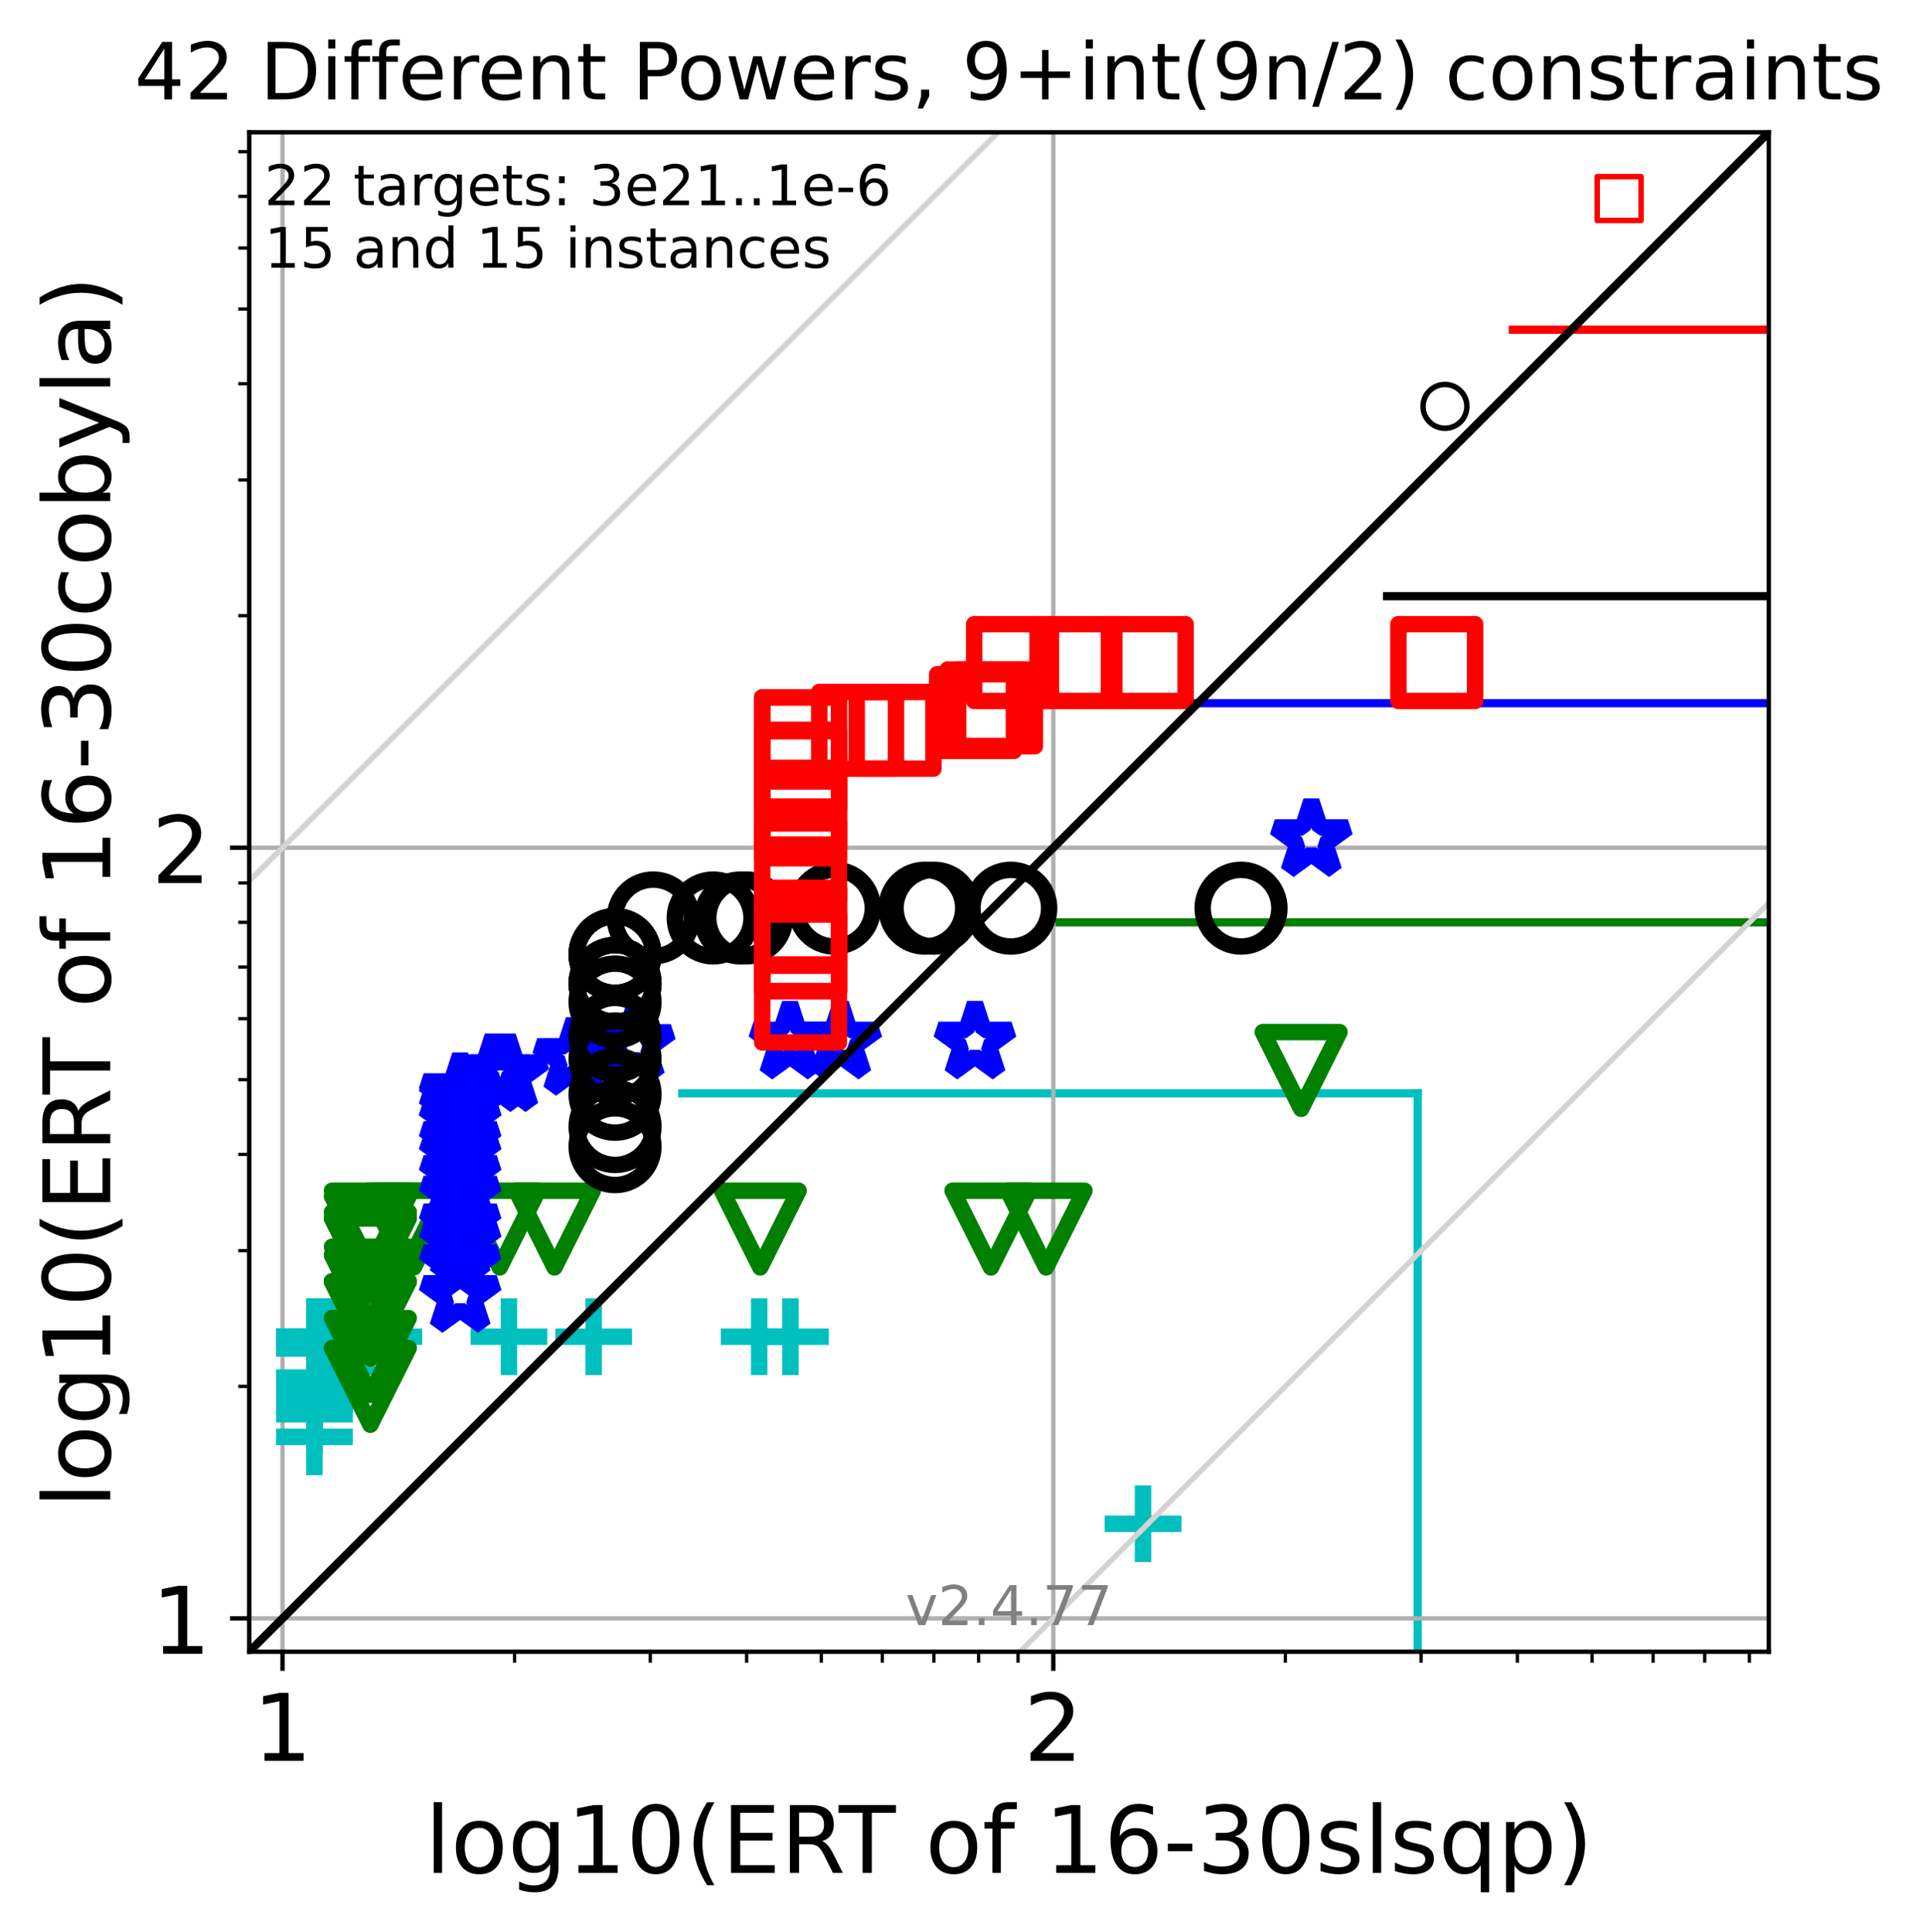 <?xml version="1.0" encoding="utf-8" standalone="no"?>
<!DOCTYPE svg PUBLIC "-//W3C//DTD SVG 1.1//EN"
  "http://www.w3.org/Graphics/SVG/1.1/DTD/svg11.dtd">
<!-- Created with matplotlib (https://matplotlib.org/) -->
<svg height="352.487pt" version="1.1" viewBox="0 0 350.843 352.487" width="350.843pt" xmlns="http://www.w3.org/2000/svg" xmlns:xlink="http://www.w3.org/1999/xlink">
 <defs>
  <style type="text/css">*{stroke-linecap:butt;stroke-linejoin:round;}</style>
 </defs>
 <g id="figure_1">
  <g id="patch_1">
   <path d="M 0 352.487 
L 350.843 352.487 
L 350.843 0 
L 0 0 
z
" style="fill:#ffffff;"/>
  </g>
  <g id="axes_1">
   <g id="patch_2">
    <path d="M 45.469 301.382 
L 322.709 301.382 
L 322.709 24.142 
L 45.469 24.142 
z
" style="fill:#ffffff;"/>
   </g>
   <g id="line2d_1">
    <path clip-path="url(#pd0c20b08bd)" d="M 258.655 301.382 
L 258.655 199.502 
" style="fill:none;stroke:#00bfbf;stroke-linecap:square;stroke-width:1.5;"/>
   </g>
   <g id="line2d_2">
    <path clip-path="url(#pd0c20b08bd)" d="M 124.465 199.502 
L 258.655 199.502 
" style="fill:none;stroke:#00bfbf;stroke-linecap:square;stroke-width:1.5;"/>
   </g>
   <g id="line2d_3">
    <path clip-path="url(#pd0c20b08bd)" d="M 325.338 301.382 
L 325.338 168.305 
" style="fill:none;stroke:#008000;stroke-linecap:square;stroke-width:1.5;"/>
   </g>
   <g id="line2d_4">
    <path clip-path="url(#pd0c20b08bd)" d="M 191.148 168.305 
L 325.338 168.305 
" style="fill:none;stroke:#008000;stroke-linecap:square;stroke-width:1.5;"/>
   </g>
   <g id="line2d_5">
    <path clip-path="url(#pd0c20b08bd)" d="M 351.262 262.496 
L 351.262 128.307 
" style="fill:none;stroke:#0000ff;stroke-linecap:square;stroke-width:1.5;"/>
   </g>
   <g id="line2d_6">
    <path clip-path="url(#pd0c20b08bd)" d="M 217.072 128.307 
L 351.262 128.307 
" style="fill:none;stroke:#0000ff;stroke-linecap:square;stroke-width:1.5;"/>
   </g>
   <g id="line2d_7">
    <path clip-path="url(#pd0c20b08bd)" style="fill:none;stroke:#000000;stroke-linecap:square;stroke-width:1.5;"/>
   </g>
   <g id="line2d_8">
    <path clip-path="url(#pd0c20b08bd)" d="M 253.06 108.786 
L 351.843 108.786 
" style="fill:none;stroke:#000000;stroke-linecap:square;stroke-width:1.5;"/>
   </g>
   <g id="line2d_9">
    <path clip-path="url(#pd0c20b08bd)" style="fill:none;stroke:#ff0000;stroke-linecap:square;stroke-width:1.5;"/>
   </g>
   <g id="line2d_10">
    <path clip-path="url(#pd0c20b08bd)" d="M 276.002 60.163 
L 351.843 60.163 
" style="fill:none;stroke:#ff0000;stroke-linecap:square;stroke-width:1.5;"/>
   </g>
   <g id="matplotlib.axis_1">
    <g id="xtick_1">
     <g id="line2d_11">
      <path clip-path="url(#pd0c20b08bd)" d="M 51.55 301.382 
L 51.55 24.142 
" style="fill:none;stroke:#b0b0b0;stroke-linecap:square;stroke-width:0.8;"/>
     </g>
     <g id="line2d_12">
      <defs>
       <path d="M 0 0 
L 0 3.5 
" id="m0fac4712b6" style="stroke:#000000;stroke-width:0.8;"/>
      </defs>
      <g>
       <use style="stroke:#000000;stroke-width:0.8;" x="51.55" xlink:href="#m0fac4712b6" y="301.382"/>
      </g>
     </g>
     <g id="text_1">
      <!-- 1 -->
      <g transform="translate(46.142 321.299)scale(0.17 -0.17)">
       <defs>
        <path d="M 12.406 8.297 
L 28.516 8.297 
L 28.516 63.922 
L 10.984 60.406 
L 10.984 69.391 
L 28.422 72.906 
L 38.281 72.906 
L 38.281 8.297 
L 54.391 8.297 
L 54.391 0 
L 12.406 0 
z
" id="DejaVuSans-49"/>
       </defs>
       <use xlink:href="#DejaVuSans-49"/>
      </g>
     </g>
    </g>
    <g id="xtick_2">
     <g id="line2d_13">
      <path clip-path="url(#pd0c20b08bd)" d="M 192.174 301.382 
L 192.174 24.142 
" style="fill:none;stroke:#b0b0b0;stroke-linecap:square;stroke-width:0.8;"/>
     </g>
     <g id="line2d_14">
      <g>
       <use style="stroke:#000000;stroke-width:0.8;" x="192.174" xlink:href="#m0fac4712b6" y="301.382"/>
      </g>
     </g>
     <g id="text_2">
      <!-- 2 -->
      <g transform="translate(186.766 321.299)scale(0.17 -0.17)">
       <defs>
        <path d="M 19.188 8.297 
L 53.609 8.297 
L 53.609 0 
L 7.328 0 
L 7.328 8.297 
Q 12.938 14.109 22.625 23.891 
Q 32.328 33.688 34.812 36.531 
Q 39.547 41.844 41.422 45.531 
Q 43.312 49.219 43.312 52.781 
Q 43.312 58.594 39.234 62.25 
Q 35.156 65.922 28.609 65.922 
Q 23.969 65.922 18.812 64.312 
Q 13.672 62.703 7.812 59.422 
L 7.812 69.391 
Q 13.766 71.781 18.938 73 
Q 24.125 74.219 28.422 74.219 
Q 39.75 74.219 46.484 68.547 
Q 53.219 62.891 53.219 53.422 
Q 53.219 48.922 51.531 44.891 
Q 49.859 40.875 45.406 35.406 
Q 44.188 33.984 37.641 27.219 
Q 31.109 20.453 19.188 8.297 
z
" id="DejaVuSans-50"/>
       </defs>
       <use xlink:href="#DejaVuSans-50"/>
      </g>
     </g>
    </g>
    <g id="xtick_3">
     <g id="line2d_15">
      <defs>
       <path d="M 0 0 
L 0 2 
" id="md525f76860" style="stroke:#000000;stroke-width:0.6;"/>
      </defs>
      <g>
       <use style="stroke:#000000;stroke-width:0.6;" x="93.882" xlink:href="#md525f76860" y="301.382"/>
      </g>
     </g>
    </g>
    <g id="xtick_4">
     <g id="line2d_16">
      <g>
       <use style="stroke:#000000;stroke-width:0.6;" x="118.645" xlink:href="#md525f76860" y="301.382"/>
      </g>
     </g>
    </g>
    <g id="xtick_5">
     <g id="line2d_17">
      <g>
       <use style="stroke:#000000;stroke-width:0.6;" x="136.214" xlink:href="#md525f76860" y="301.382"/>
      </g>
     </g>
    </g>
    <g id="xtick_6">
     <g id="line2d_18">
      <g>
       <use style="stroke:#000000;stroke-width:0.6;" x="149.842" xlink:href="#md525f76860" y="301.382"/>
      </g>
     </g>
    </g>
    <g id="xtick_7">
     <g id="line2d_19">
      <g>
       <use style="stroke:#000000;stroke-width:0.6;" x="160.977" xlink:href="#md525f76860" y="301.382"/>
      </g>
     </g>
    </g>
    <g id="xtick_8">
     <g id="line2d_20">
      <g>
       <use style="stroke:#000000;stroke-width:0.6;" x="170.391" xlink:href="#md525f76860" y="301.382"/>
      </g>
     </g>
    </g>
    <g id="xtick_9">
     <g id="line2d_21">
      <g>
       <use style="stroke:#000000;stroke-width:0.6;" x="178.546" xlink:href="#md525f76860" y="301.382"/>
      </g>
     </g>
    </g>
    <g id="xtick_10">
     <g id="line2d_22">
      <g>
       <use style="stroke:#000000;stroke-width:0.6;" x="185.74" xlink:href="#md525f76860" y="301.382"/>
      </g>
     </g>
    </g>
    <g id="xtick_11">
     <g id="line2d_23">
      <g>
       <use style="stroke:#000000;stroke-width:0.6;" x="234.506" xlink:href="#md525f76860" y="301.382"/>
      </g>
     </g>
    </g>
    <g id="xtick_12">
     <g id="line2d_24">
      <g>
       <use style="stroke:#000000;stroke-width:0.6;" x="259.269" xlink:href="#md525f76860" y="301.382"/>
      </g>
     </g>
    </g>
    <g id="xtick_13">
     <g id="line2d_25">
      <g>
       <use style="stroke:#000000;stroke-width:0.6;" x="276.838" xlink:href="#md525f76860" y="301.382"/>
      </g>
     </g>
    </g>
    <g id="xtick_14">
     <g id="line2d_26">
      <g>
       <use style="stroke:#000000;stroke-width:0.6;" x="290.466" xlink:href="#md525f76860" y="301.382"/>
      </g>
     </g>
    </g>
    <g id="xtick_15">
     <g id="line2d_27">
      <g>
       <use style="stroke:#000000;stroke-width:0.6;" x="301.601" xlink:href="#md525f76860" y="301.382"/>
      </g>
     </g>
    </g>
    <g id="xtick_16">
     <g id="line2d_28">
      <g>
       <use style="stroke:#000000;stroke-width:0.6;" x="311.016" xlink:href="#md525f76860" y="301.382"/>
      </g>
     </g>
    </g>
    <g id="xtick_17">
     <g id="line2d_29">
      <g>
       <use style="stroke:#000000;stroke-width:0.6;" x="319.171" xlink:href="#md525f76860" y="301.382"/>
      </g>
     </g>
    </g>
    <g id="text_3">
     <!-- log10(ERT of 16-30slsqp) -->
     <g transform="translate(77.524 341.752)scale(0.17 -0.17)">
      <defs>
       <path d="M 9.422 75.984 
L 18.406 75.984 
L 18.406 0 
L 9.422 0 
z
" id="DejaVuSans-108"/>
       <path d="M 30.609 48.391 
Q 23.391 48.391 19.188 42.75 
Q 14.984 37.109 14.984 27.297 
Q 14.984 17.484 19.156 11.844 
Q 23.344 6.203 30.609 6.203 
Q 37.797 6.203 41.984 11.859 
Q 46.188 17.531 46.188 27.297 
Q 46.188 37.016 41.984 42.703 
Q 37.797 48.391 30.609 48.391 
z
M 30.609 56 
Q 42.328 56 49.016 48.375 
Q 55.719 40.766 55.719 27.297 
Q 55.719 13.875 49.016 6.219 
Q 42.328 -1.422 30.609 -1.422 
Q 18.844 -1.422 12.172 6.219 
Q 5.516 13.875 5.516 27.297 
Q 5.516 40.766 12.172 48.375 
Q 18.844 56 30.609 56 
z
" id="DejaVuSans-111"/>
       <path d="M 45.406 27.984 
Q 45.406 37.75 41.375 43.109 
Q 37.359 48.484 30.078 48.484 
Q 22.859 48.484 18.828 43.109 
Q 14.797 37.75 14.797 27.984 
Q 14.797 18.266 18.828 12.891 
Q 22.859 7.516 30.078 7.516 
Q 37.359 7.516 41.375 12.891 
Q 45.406 18.266 45.406 27.984 
z
M 54.391 6.781 
Q 54.391 -7.172 48.188 -13.984 
Q 42 -20.797 29.203 -20.797 
Q 24.469 -20.797 20.266 -20.094 
Q 16.062 -19.391 12.109 -17.922 
L 12.109 -9.188 
Q 16.062 -11.328 19.922 -12.344 
Q 23.781 -13.375 27.781 -13.375 
Q 36.625 -13.375 41.016 -8.766 
Q 45.406 -4.156 45.406 5.172 
L 45.406 9.625 
Q 42.625 4.781 38.281 2.391 
Q 33.938 0 27.875 0 
Q 17.828 0 11.672 7.656 
Q 5.516 15.328 5.516 27.984 
Q 5.516 40.672 11.672 48.328 
Q 17.828 56 27.875 56 
Q 33.938 56 38.281 53.609 
Q 42.625 51.219 45.406 46.391 
L 45.406 54.688 
L 54.391 54.688 
z
" id="DejaVuSans-103"/>
       <path d="M 31.781 66.406 
Q 24.172 66.406 20.328 58.906 
Q 16.5 51.422 16.5 36.375 
Q 16.5 21.391 20.328 13.891 
Q 24.172 6.391 31.781 6.391 
Q 39.453 6.391 43.281 13.891 
Q 47.125 21.391 47.125 36.375 
Q 47.125 51.422 43.281 58.906 
Q 39.453 66.406 31.781 66.406 
z
M 31.781 74.219 
Q 44.047 74.219 50.516 64.516 
Q 56.984 54.828 56.984 36.375 
Q 56.984 17.969 50.516 8.266 
Q 44.047 -1.422 31.781 -1.422 
Q 19.531 -1.422 13.062 8.266 
Q 6.594 17.969 6.594 36.375 
Q 6.594 54.828 13.062 64.516 
Q 19.531 74.219 31.781 74.219 
z
" id="DejaVuSans-48"/>
       <path d="M 31 75.875 
Q 24.469 64.656 21.281 53.656 
Q 18.109 42.672 18.109 31.391 
Q 18.109 20.125 21.312 9.062 
Q 24.516 -2 31 -13.188 
L 23.188 -13.188 
Q 15.875 -1.703 12.234 9.375 
Q 8.594 20.453 8.594 31.391 
Q 8.594 42.281 12.203 53.312 
Q 15.828 64.359 23.188 75.875 
z
" id="DejaVuSans-40"/>
       <path d="M 9.812 72.906 
L 55.906 72.906 
L 55.906 64.594 
L 19.672 64.594 
L 19.672 43.016 
L 54.391 43.016 
L 54.391 34.719 
L 19.672 34.719 
L 19.672 8.297 
L 56.781 8.297 
L 56.781 0 
L 9.812 0 
z
" id="DejaVuSans-69"/>
       <path d="M 44.391 34.188 
Q 47.562 33.109 50.562 29.594 
Q 53.562 26.078 56.594 19.922 
L 66.609 0 
L 56 0 
L 46.688 18.703 
Q 43.062 26.031 39.672 28.422 
Q 36.281 30.812 30.422 30.812 
L 19.672 30.812 
L 19.672 0 
L 9.812 0 
L 9.812 72.906 
L 32.078 72.906 
Q 44.578 72.906 50.734 67.672 
Q 56.891 62.453 56.891 51.906 
Q 56.891 45.016 53.688 40.469 
Q 50.484 35.938 44.391 34.188 
z
M 19.672 64.797 
L 19.672 38.922 
L 32.078 38.922 
Q 39.203 38.922 42.844 42.219 
Q 46.484 45.516 46.484 51.906 
Q 46.484 58.297 42.844 61.547 
Q 39.203 64.797 32.078 64.797 
z
" id="DejaVuSans-82"/>
       <path d="M -0.297 72.906 
L 61.375 72.906 
L 61.375 64.594 
L 35.5 64.594 
L 35.5 0 
L 25.594 0 
L 25.594 64.594 
L -0.297 64.594 
z
" id="DejaVuSans-84"/>
       <path id="DejaVuSans-32"/>
       <path d="M 37.109 75.984 
L 37.109 68.5 
L 28.516 68.5 
Q 23.688 68.5 21.797 66.547 
Q 19.922 64.594 19.922 59.516 
L 19.922 54.688 
L 34.719 54.688 
L 34.719 47.703 
L 19.922 47.703 
L 19.922 0 
L 10.891 0 
L 10.891 47.703 
L 2.297 47.703 
L 2.297 54.688 
L 10.891 54.688 
L 10.891 58.5 
Q 10.891 67.625 15.141 71.797 
Q 19.391 75.984 28.609 75.984 
z
" id="DejaVuSans-102"/>
       <path d="M 33.016 40.375 
Q 26.375 40.375 22.484 35.828 
Q 18.609 31.297 18.609 23.391 
Q 18.609 15.531 22.484 10.953 
Q 26.375 6.391 33.016 6.391 
Q 39.656 6.391 43.531 10.953 
Q 47.406 15.531 47.406 23.391 
Q 47.406 31.297 43.531 35.828 
Q 39.656 40.375 33.016 40.375 
z
M 52.594 71.297 
L 52.594 62.312 
Q 48.875 64.062 45.094 64.984 
Q 41.312 65.922 37.594 65.922 
Q 27.828 65.922 22.672 59.328 
Q 17.531 52.734 16.797 39.406 
Q 19.672 43.656 24.016 45.922 
Q 28.375 48.188 33.594 48.188 
Q 44.578 48.188 50.953 41.516 
Q 57.328 34.859 57.328 23.391 
Q 57.328 12.156 50.688 5.359 
Q 44.047 -1.422 33.016 -1.422 
Q 20.359 -1.422 13.672 8.266 
Q 6.984 17.969 6.984 36.375 
Q 6.984 53.656 15.188 63.938 
Q 23.391 74.219 37.203 74.219 
Q 40.922 74.219 44.703 73.484 
Q 48.484 72.75 52.594 71.297 
z
" id="DejaVuSans-54"/>
       <path d="M 4.891 31.391 
L 31.203 31.391 
L 31.203 23.391 
L 4.891 23.391 
z
" id="DejaVuSans-45"/>
       <path d="M 40.578 39.312 
Q 47.656 37.797 51.625 33 
Q 55.609 28.219 55.609 21.188 
Q 55.609 10.406 48.188 4.484 
Q 40.766 -1.422 27.094 -1.422 
Q 22.516 -1.422 17.656 -0.516 
Q 12.797 0.391 7.625 2.203 
L 7.625 11.719 
Q 11.719 9.328 16.594 8.109 
Q 21.484 6.891 26.812 6.891 
Q 36.078 6.891 40.938 10.547 
Q 45.797 14.203 45.797 21.188 
Q 45.797 27.641 41.281 31.266 
Q 36.766 34.906 28.719 34.906 
L 20.219 34.906 
L 20.219 43.016 
L 29.109 43.016 
Q 36.375 43.016 40.234 45.922 
Q 44.094 48.828 44.094 54.297 
Q 44.094 59.906 40.109 62.906 
Q 36.141 65.922 28.719 65.922 
Q 24.656 65.922 20.016 65.031 
Q 15.375 64.156 9.812 62.312 
L 9.812 71.094 
Q 15.438 72.656 20.344 73.438 
Q 25.25 74.219 29.594 74.219 
Q 40.828 74.219 47.359 69.109 
Q 53.906 64.016 53.906 55.328 
Q 53.906 49.266 50.438 45.094 
Q 46.969 40.922 40.578 39.312 
z
" id="DejaVuSans-51"/>
       <path d="M 44.281 53.078 
L 44.281 44.578 
Q 40.484 46.531 36.375 47.5 
Q 32.281 48.484 27.875 48.484 
Q 21.188 48.484 17.844 46.438 
Q 14.5 44.391 14.5 40.281 
Q 14.5 37.156 16.891 35.375 
Q 19.281 33.594 26.516 31.984 
L 29.594 31.297 
Q 39.156 29.25 43.188 25.516 
Q 47.219 21.781 47.219 15.094 
Q 47.219 7.469 41.188 3.016 
Q 35.156 -1.422 24.609 -1.422 
Q 20.219 -1.422 15.453 -0.562 
Q 10.688 0.297 5.422 2 
L 5.422 11.281 
Q 10.406 8.688 15.234 7.391 
Q 20.062 6.109 24.812 6.109 
Q 31.156 6.109 34.562 8.281 
Q 37.984 10.453 37.984 14.406 
Q 37.984 18.062 35.516 20.016 
Q 33.062 21.969 24.703 23.781 
L 21.578 24.516 
Q 13.234 26.266 9.516 29.906 
Q 5.812 33.547 5.812 39.891 
Q 5.812 47.609 11.281 51.797 
Q 16.75 56 26.812 56 
Q 31.781 56 36.172 55.266 
Q 40.578 54.547 44.281 53.078 
z
" id="DejaVuSans-115"/>
       <path d="M 14.797 27.297 
Q 14.797 17.391 18.875 11.75 
Q 22.953 6.109 30.078 6.109 
Q 37.203 6.109 41.297 11.75 
Q 45.406 17.391 45.406 27.297 
Q 45.406 37.203 41.297 42.844 
Q 37.203 48.484 30.078 48.484 
Q 22.953 48.484 18.875 42.844 
Q 14.797 37.203 14.797 27.297 
z
M 45.406 8.203 
Q 42.578 3.328 38.25 0.953 
Q 33.938 -1.422 27.875 -1.422 
Q 17.969 -1.422 11.734 6.484 
Q 5.516 14.406 5.516 27.297 
Q 5.516 40.188 11.734 48.094 
Q 17.969 56 27.875 56 
Q 33.938 56 38.25 53.625 
Q 42.578 51.266 45.406 46.391 
L 45.406 54.688 
L 54.391 54.688 
L 54.391 -20.797 
L 45.406 -20.797 
z
" id="DejaVuSans-113"/>
       <path d="M 18.109 8.203 
L 18.109 -20.797 
L 9.078 -20.797 
L 9.078 54.688 
L 18.109 54.688 
L 18.109 46.391 
Q 20.953 51.266 25.266 53.625 
Q 29.594 56 35.594 56 
Q 45.562 56 51.781 48.094 
Q 58.016 40.188 58.016 27.297 
Q 58.016 14.406 51.781 6.484 
Q 45.562 -1.422 35.594 -1.422 
Q 29.594 -1.422 25.266 0.953 
Q 20.953 3.328 18.109 8.203 
z
M 48.688 27.297 
Q 48.688 37.203 44.609 42.844 
Q 40.531 48.484 33.406 48.484 
Q 26.266 48.484 22.188 42.844 
Q 18.109 37.203 18.109 27.297 
Q 18.109 17.391 22.188 11.75 
Q 26.266 6.109 33.406 6.109 
Q 40.531 6.109 44.609 11.75 
Q 48.688 17.391 48.688 27.297 
z
" id="DejaVuSans-112"/>
       <path d="M 8.016 75.875 
L 15.828 75.875 
Q 23.141 64.359 26.781 53.312 
Q 30.422 42.281 30.422 31.391 
Q 30.422 20.453 26.781 9.375 
Q 23.141 -1.703 15.828 -13.188 
L 8.016 -13.188 
Q 14.5 -2 17.703 9.062 
Q 20.906 20.125 20.906 31.391 
Q 20.906 42.672 17.703 53.656 
Q 14.5 64.656 8.016 75.875 
z
" id="DejaVuSans-41"/>
      </defs>
      <use xlink:href="#DejaVuSans-108"/>
      <use x="27.783" xlink:href="#DejaVuSans-111"/>
      <use x="88.965" xlink:href="#DejaVuSans-103"/>
      <use x="152.441" xlink:href="#DejaVuSans-49"/>
      <use x="216.064" xlink:href="#DejaVuSans-48"/>
      <use x="279.688" xlink:href="#DejaVuSans-40"/>
      <use x="318.701" xlink:href="#DejaVuSans-69"/>
      <use x="381.885" xlink:href="#DejaVuSans-82"/>
      <use x="444.117" xlink:href="#DejaVuSans-84"/>
      <use x="505.201" xlink:href="#DejaVuSans-32"/>
      <use x="536.988" xlink:href="#DejaVuSans-111"/>
      <use x="598.17" xlink:href="#DejaVuSans-102"/>
      <use x="633.375" xlink:href="#DejaVuSans-32"/>
      <use x="665.162" xlink:href="#DejaVuSans-49"/>
      <use x="728.785" xlink:href="#DejaVuSans-54"/>
      <use x="792.408" xlink:href="#DejaVuSans-45"/>
      <use x="828.492" xlink:href="#DejaVuSans-51"/>
      <use x="892.115" xlink:href="#DejaVuSans-48"/>
      <use x="955.738" xlink:href="#DejaVuSans-115"/>
      <use x="1007.838" xlink:href="#DejaVuSans-108"/>
      <use x="1035.621" xlink:href="#DejaVuSans-115"/>
      <use x="1087.721" xlink:href="#DejaVuSans-113"/>
      <use x="1151.197" xlink:href="#DejaVuSans-112"/>
      <use x="1214.674" xlink:href="#DejaVuSans-41"/>
     </g>
    </g>
   </g>
   <g id="matplotlib.axis_2">
    <g id="ytick_1">
     <g id="line2d_30">
      <path clip-path="url(#pd0c20b08bd)" d="M 45.469 295.301 
L 322.709 295.301 
" style="fill:none;stroke:#b0b0b0;stroke-linecap:square;stroke-width:0.8;"/>
     </g>
     <g id="line2d_31">
      <defs>
       <path d="M 0 0 
L -3.5 0 
" id="m9576cb050e" style="stroke:#000000;stroke-width:0.8;"/>
      </defs>
      <g>
       <use style="stroke:#000000;stroke-width:0.8;" x="45.469" xlink:href="#m9576cb050e" y="295.301"/>
      </g>
     </g>
     <g id="text_4">
      <!-- 1 -->
      <g transform="translate(27.653 301.76)scale(0.17 -0.17)">
       <use xlink:href="#DejaVuSans-49"/>
      </g>
     </g>
    </g>
    <g id="ytick_2">
     <g id="line2d_32">
      <path clip-path="url(#pd0c20b08bd)" d="M 45.469 154.677 
L 322.709 154.677 
" style="fill:none;stroke:#b0b0b0;stroke-linecap:square;stroke-width:0.8;"/>
     </g>
     <g id="line2d_33">
      <g>
       <use style="stroke:#000000;stroke-width:0.8;" x="45.469" xlink:href="#m9576cb050e" y="154.677"/>
      </g>
     </g>
     <g id="text_5">
      <!-- 2 -->
      <g transform="translate(27.653 161.135)scale(0.17 -0.17)">
       <use xlink:href="#DejaVuSans-50"/>
      </g>
     </g>
    </g>
    <g id="ytick_3">
     <g id="line2d_34">
      <defs>
       <path d="M 0 0 
L -2 0 
" id="m35fe2adf8b" style="stroke:#000000;stroke-width:0.6;"/>
      </defs>
      <g>
       <use style="stroke:#000000;stroke-width:0.6;" x="45.469" xlink:href="#m35fe2adf8b" y="252.969"/>
      </g>
     </g>
    </g>
    <g id="ytick_4">
     <g id="line2d_35">
      <g>
       <use style="stroke:#000000;stroke-width:0.6;" x="45.469" xlink:href="#m35fe2adf8b" y="228.206"/>
      </g>
     </g>
    </g>
    <g id="ytick_5">
     <g id="line2d_36">
      <g>
       <use style="stroke:#000000;stroke-width:0.6;" x="45.469" xlink:href="#m35fe2adf8b" y="210.637"/>
      </g>
     </g>
    </g>
    <g id="ytick_6">
     <g id="line2d_37">
      <g>
       <use style="stroke:#000000;stroke-width:0.6;" x="45.469" xlink:href="#m35fe2adf8b" y="197.009"/>
      </g>
     </g>
    </g>
    <g id="ytick_7">
     <g id="line2d_38">
      <g>
       <use style="stroke:#000000;stroke-width:0.6;" x="45.469" xlink:href="#m35fe2adf8b" y="185.874"/>
      </g>
     </g>
    </g>
    <g id="ytick_8">
     <g id="line2d_39">
      <g>
       <use style="stroke:#000000;stroke-width:0.6;" x="45.469" xlink:href="#m35fe2adf8b" y="176.46"/>
      </g>
     </g>
    </g>
    <g id="ytick_9">
     <g id="line2d_40">
      <g>
       <use style="stroke:#000000;stroke-width:0.6;" x="45.469" xlink:href="#m35fe2adf8b" y="168.305"/>
      </g>
     </g>
    </g>
    <g id="ytick_10">
     <g id="line2d_41">
      <g>
       <use style="stroke:#000000;stroke-width:0.6;" x="45.469" xlink:href="#m35fe2adf8b" y="161.111"/>
      </g>
     </g>
    </g>
    <g id="ytick_11">
     <g id="line2d_42">
      <g>
       <use style="stroke:#000000;stroke-width:0.6;" x="45.469" xlink:href="#m35fe2adf8b" y="112.344"/>
      </g>
     </g>
    </g>
    <g id="ytick_12">
     <g id="line2d_43">
      <g>
       <use style="stroke:#000000;stroke-width:0.6;" x="45.469" xlink:href="#m35fe2adf8b" y="87.582"/>
      </g>
     </g>
    </g>
    <g id="ytick_13">
     <g id="line2d_44">
      <g>
       <use style="stroke:#000000;stroke-width:0.6;" x="45.469" xlink:href="#m35fe2adf8b" y="70.012"/>
      </g>
     </g>
    </g>
    <g id="ytick_14">
     <g id="line2d_45">
      <g>
       <use style="stroke:#000000;stroke-width:0.6;" x="45.469" xlink:href="#m35fe2adf8b" y="56.384"/>
      </g>
     </g>
    </g>
    <g id="ytick_15">
     <g id="line2d_46">
      <g>
       <use style="stroke:#000000;stroke-width:0.6;" x="45.469" xlink:href="#m35fe2adf8b" y="45.25"/>
      </g>
     </g>
    </g>
    <g id="ytick_16">
     <g id="line2d_47">
      <g>
       <use style="stroke:#000000;stroke-width:0.6;" x="45.469" xlink:href="#m35fe2adf8b" y="35.835"/>
      </g>
     </g>
    </g>
    <g id="ytick_17">
     <g id="line2d_48">
      <g>
       <use style="stroke:#000000;stroke-width:0.6;" x="45.469" xlink:href="#m35fe2adf8b" y="27.68"/>
      </g>
     </g>
    </g>
    <g id="text_6">
     <!-- log10(ERT of 16-30cobyla) -->
     <g transform="translate(20.117 275.189)rotate(-90)scale(0.17 -0.17)">
      <defs>
       <path d="M 48.781 52.594 
L 48.781 44.188 
Q 44.969 46.297 41.141 47.344 
Q 37.312 48.391 33.406 48.391 
Q 24.656 48.391 19.812 42.844 
Q 14.984 37.312 14.984 27.297 
Q 14.984 17.281 19.812 11.734 
Q 24.656 6.203 33.406 6.203 
Q 37.312 6.203 41.141 7.25 
Q 44.969 8.297 48.781 10.406 
L 48.781 2.094 
Q 45.016 0.344 40.984 -0.531 
Q 36.969 -1.422 32.422 -1.422 
Q 20.062 -1.422 12.781 6.344 
Q 5.516 14.109 5.516 27.297 
Q 5.516 40.672 12.859 48.328 
Q 20.219 56 33.016 56 
Q 37.156 56 41.109 55.141 
Q 45.062 54.297 48.781 52.594 
z
" id="DejaVuSans-99"/>
       <path d="M 48.688 27.297 
Q 48.688 37.203 44.609 42.844 
Q 40.531 48.484 33.406 48.484 
Q 26.266 48.484 22.188 42.844 
Q 18.109 37.203 18.109 27.297 
Q 18.109 17.391 22.188 11.75 
Q 26.266 6.109 33.406 6.109 
Q 40.531 6.109 44.609 11.75 
Q 48.688 17.391 48.688 27.297 
z
M 18.109 46.391 
Q 20.953 51.266 25.266 53.625 
Q 29.594 56 35.594 56 
Q 45.562 56 51.781 48.094 
Q 58.016 40.188 58.016 27.297 
Q 58.016 14.406 51.781 6.484 
Q 45.562 -1.422 35.594 -1.422 
Q 29.594 -1.422 25.266 0.953 
Q 20.953 3.328 18.109 8.203 
L 18.109 0 
L 9.078 0 
L 9.078 75.984 
L 18.109 75.984 
z
" id="DejaVuSans-98"/>
       <path d="M 32.172 -5.078 
Q 28.375 -14.844 24.75 -17.812 
Q 21.141 -20.797 15.094 -20.797 
L 7.906 -20.797 
L 7.906 -13.281 
L 13.188 -13.281 
Q 16.891 -13.281 18.938 -11.516 
Q 21 -9.766 23.484 -3.219 
L 25.094 0.875 
L 2.984 54.688 
L 12.5 54.688 
L 29.594 11.922 
L 46.688 54.688 
L 56.203 54.688 
z
" id="DejaVuSans-121"/>
       <path d="M 34.281 27.484 
Q 23.391 27.484 19.188 25 
Q 14.984 22.516 14.984 16.5 
Q 14.984 11.719 18.141 8.906 
Q 21.297 6.109 26.703 6.109 
Q 34.188 6.109 38.703 11.406 
Q 43.219 16.703 43.219 25.484 
L 43.219 27.484 
z
M 52.203 31.203 
L 52.203 0 
L 43.219 0 
L 43.219 8.297 
Q 40.141 3.328 35.547 0.953 
Q 30.953 -1.422 24.312 -1.422 
Q 15.922 -1.422 10.953 3.297 
Q 6 8.016 6 15.922 
Q 6 25.141 12.172 29.828 
Q 18.359 34.516 30.609 34.516 
L 43.219 34.516 
L 43.219 35.406 
Q 43.219 41.609 39.141 45 
Q 35.062 48.391 27.688 48.391 
Q 23 48.391 18.547 47.266 
Q 14.109 46.141 10.016 43.891 
L 10.016 52.203 
Q 14.938 54.109 19.578 55.047 
Q 24.219 56 28.609 56 
Q 40.484 56 46.344 49.844 
Q 52.203 43.703 52.203 31.203 
z
" id="DejaVuSans-97"/>
      </defs>
      <use xlink:href="#DejaVuSans-108"/>
      <use x="27.783" xlink:href="#DejaVuSans-111"/>
      <use x="88.965" xlink:href="#DejaVuSans-103"/>
      <use x="152.441" xlink:href="#DejaVuSans-49"/>
      <use x="216.064" xlink:href="#DejaVuSans-48"/>
      <use x="279.688" xlink:href="#DejaVuSans-40"/>
      <use x="318.701" xlink:href="#DejaVuSans-69"/>
      <use x="381.885" xlink:href="#DejaVuSans-82"/>
      <use x="444.117" xlink:href="#DejaVuSans-84"/>
      <use x="505.201" xlink:href="#DejaVuSans-32"/>
      <use x="536.988" xlink:href="#DejaVuSans-111"/>
      <use x="598.17" xlink:href="#DejaVuSans-102"/>
      <use x="633.375" xlink:href="#DejaVuSans-32"/>
      <use x="665.162" xlink:href="#DejaVuSans-49"/>
      <use x="728.785" xlink:href="#DejaVuSans-54"/>
      <use x="792.408" xlink:href="#DejaVuSans-45"/>
      <use x="828.492" xlink:href="#DejaVuSans-51"/>
      <use x="892.115" xlink:href="#DejaVuSans-48"/>
      <use x="955.738" xlink:href="#DejaVuSans-99"/>
      <use x="1010.719" xlink:href="#DejaVuSans-111"/>
      <use x="1071.9" xlink:href="#DejaVuSans-98"/>
      <use x="1135.377" xlink:href="#DejaVuSans-121"/>
      <use x="1194.557" xlink:href="#DejaVuSans-108"/>
      <use x="1222.34" xlink:href="#DejaVuSans-97"/>
      <use x="1283.619" xlink:href="#DejaVuSans-41"/>
     </g>
    </g>
   </g>
   <g id="line2d_49">
    <defs>
     <path d="M -7 0 
L 7 0 
M 0 7 
L 0 -7 
" id="m83b5a8256d" style="stroke:#00bfbf;stroke-width:3;"/>
    </defs>
    <g>
     <use style="fill-opacity:0;stroke:#00bfbf;stroke-width:3;" x="208.541" xlink:href="#m83b5a8256d" y="278.038"/>
     <use style="fill-opacity:0;stroke:#00bfbf;stroke-width:3;" x="57.371" xlink:href="#m83b5a8256d" y="262.18"/>
     <use style="fill-opacity:0;stroke:#00bfbf;stroke-width:3;" x="57.371" xlink:href="#m83b5a8256d" y="258.061"/>
     <use style="fill-opacity:0;stroke:#00bfbf;stroke-width:3;" x="57.371" xlink:href="#m83b5a8256d" y="256.316"/>
     <use style="fill-opacity:0;stroke:#00bfbf;stroke-width:3;" x="57.371" xlink:href="#m83b5a8256d" y="253.789"/>
     <use style="fill-opacity:0;stroke:#00bfbf;stroke-width:3;" x="57.371" xlink:href="#m83b5a8256d" y="251.362"/>
     <use style="fill-opacity:0;stroke:#00bfbf;stroke-width:3;" x="57.371" xlink:href="#m83b5a8256d" y="246.048"/>
     <use style="fill-opacity:0;stroke:#00bfbf;stroke-width:3;" x="57.371" xlink:href="#m83b5a8256d" y="244.967"/>
     <use style="fill-opacity:0;stroke:#00bfbf;stroke-width:3;" x="57.371" xlink:href="#m83b5a8256d" y="244.967"/>
     <use style="fill-opacity:0;stroke:#00bfbf;stroke-width:3;" x="57.371" xlink:href="#m83b5a8256d" y="243.905"/>
     <use style="fill-opacity:0;stroke:#00bfbf;stroke-width:3;" x="57.371" xlink:href="#m83b5a8256d" y="243.905"/>
     <use style="fill-opacity:0;stroke:#00bfbf;stroke-width:3;" x="57.371" xlink:href="#m83b5a8256d" y="243.905"/>
     <use style="fill-opacity:0;stroke:#00bfbf;stroke-width:3;" x="59.908" xlink:href="#m83b5a8256d" y="243.905"/>
     <use style="fill-opacity:0;stroke:#00bfbf;stroke-width:3;" x="59.908" xlink:href="#m83b5a8256d" y="243.905"/>
     <use style="fill-opacity:0;stroke:#00bfbf;stroke-width:3;" x="59.908" xlink:href="#m83b5a8256d" y="243.905"/>
     <use style="fill-opacity:0;stroke:#00bfbf;stroke-width:3;" x="59.908" xlink:href="#m83b5a8256d" y="243.905"/>
     <use style="fill-opacity:0;stroke:#00bfbf;stroke-width:3;" x="66.943" xlink:href="#m83b5a8256d" y="243.905"/>
     <use style="fill-opacity:0;stroke:#00bfbf;stroke-width:3;" x="70.028" xlink:href="#m83b5a8256d" y="243.905"/>
     <use style="fill-opacity:0;stroke:#00bfbf;stroke-width:3;" x="92.855" xlink:href="#m83b5a8256d" y="243.905"/>
     <use style="fill-opacity:0;stroke:#00bfbf;stroke-width:3;" x="108.319" xlink:href="#m83b5a8256d" y="243.905"/>
     <use style="fill-opacity:0;stroke:#00bfbf;stroke-width:3;" x="138.511" xlink:href="#m83b5a8256d" y="243.905"/>
     <use style="fill-opacity:0;stroke:#00bfbf;stroke-width:3;" x="144.216" xlink:href="#m83b5a8256d" y="243.905"/>
    </g>
   </g>
   <g id="line2d_50">
    <defs>
     <path d="M -0 7 
L 7 -7 
L -7 -7 
z
" id="maf4e630374" style="stroke:#008000;stroke-linejoin:miter;stroke-width:3;"/>
    </defs>
    <g>
     <use style="fill-opacity:0;stroke:#008000;stroke-linejoin:miter;stroke-width:3;" x="237.389" xlink:href="#maf4e630374" y="195.322"/>
     <use style="fill-opacity:0;stroke:#008000;stroke-linejoin:miter;stroke-width:3;" x="67.573" xlink:href="#maf4e630374" y="252.969"/>
     <use style="fill-opacity:0;stroke:#008000;stroke-linejoin:miter;stroke-width:3;" x="67.573" xlink:href="#maf4e630374" y="247.519"/>
     <use style="fill-opacity:0;stroke:#008000;stroke-linejoin:miter;stroke-width:3;" x="67.573" xlink:href="#maf4e630374" y="240.825"/>
     <use style="fill-opacity:0;stroke:#008000;stroke-linejoin:miter;stroke-width:3;" x="67.573" xlink:href="#maf4e630374" y="240.825"/>
     <use style="fill-opacity:0;stroke:#008000;stroke-linejoin:miter;stroke-width:3;" x="67.573" xlink:href="#maf4e630374" y="240.825"/>
     <use style="fill-opacity:0;stroke:#008000;stroke-linejoin:miter;stroke-width:3;" x="67.573" xlink:href="#maf4e630374" y="236.013"/>
     <use style="fill-opacity:0;stroke:#008000;stroke-linejoin:miter;stroke-width:3;" x="67.573" xlink:href="#maf4e630374" y="236.013"/>
     <use style="fill-opacity:0;stroke:#008000;stroke-linejoin:miter;stroke-width:3;" x="67.573" xlink:href="#maf4e630374" y="234.49"/>
     <use style="fill-opacity:0;stroke:#008000;stroke-linejoin:miter;stroke-width:3;" x="67.573" xlink:href="#maf4e630374" y="229.302"/>
     <use style="fill-opacity:0;stroke:#008000;stroke-linejoin:miter;stroke-width:3;" x="67.573" xlink:href="#maf4e630374" y="229.302"/>
     <use style="fill-opacity:0;stroke:#008000;stroke-linejoin:miter;stroke-width:3;" x="67.573" xlink:href="#maf4e630374" y="228.206"/>
     <use style="fill-opacity:0;stroke:#008000;stroke-linejoin:miter;stroke-width:3;" x="67.573" xlink:href="#maf4e630374" y="228.206"/>
     <use style="fill-opacity:0;stroke:#008000;stroke-linejoin:miter;stroke-width:3;" x="67.573" xlink:href="#maf4e630374" y="225.291"/>
     <use style="fill-opacity:0;stroke:#008000;stroke-linejoin:miter;stroke-width:3;" x="67.573" xlink:href="#maf4e630374" y="224.265"/>
     <use style="fill-opacity:0;stroke:#008000;stroke-linejoin:miter;stroke-width:3;" x="74.101" xlink:href="#maf4e630374" y="224.265"/>
     <use style="fill-opacity:0;stroke:#008000;stroke-linejoin:miter;stroke-width:3;" x="75.493" xlink:href="#maf4e630374" y="224.265"/>
     <use style="fill-opacity:0;stroke:#008000;stroke-linejoin:miter;stroke-width:3;" x="91.176" xlink:href="#maf4e630374" y="224.265"/>
     <use style="fill-opacity:0;stroke:#008000;stroke-linejoin:miter;stroke-width:3;" x="101.166" xlink:href="#maf4e630374" y="224.265"/>
     <use style="fill-opacity:0;stroke:#008000;stroke-linejoin:miter;stroke-width:3;" x="138.707" xlink:href="#maf4e630374" y="224.265"/>
     <use style="fill-opacity:0;stroke:#008000;stroke-linejoin:miter;stroke-width:3;" x="180.795" xlink:href="#maf4e630374" y="224.265"/>
     <use style="fill-opacity:0;stroke:#008000;stroke-linejoin:miter;stroke-width:3;" x="190.857" xlink:href="#maf4e630374" y="224.265"/>
    </g>
   </g>
   <g id="line2d_51">
    <defs>
     <path d="M 0 -7 
L -1.572 -2.163 
L -6.657 -2.163 
L -2.543 0.826 
L -4.114 5.663 
L -0 2.674 
L 4.114 5.663 
L 2.543 0.826 
L 6.657 -2.163 
L 1.572 -2.163 
z
" id="m935cc616a7" style="stroke:#0000ff;stroke-linejoin:bevel;stroke-width:3;"/>
    </defs>
    <g>
     <use style="fill-opacity:0;stroke:#0000ff;stroke-linejoin:bevel;stroke-width:3;" x="239.244" xlink:href="#m935cc616a7" y="153.149"/>
     <use style="fill-opacity:0;stroke:#0000ff;stroke-linejoin:bevel;stroke-width:3;" x="83.956" xlink:href="#m935cc616a7" y="236.323"/>
     <use style="fill-opacity:0;stroke:#0000ff;stroke-linejoin:bevel;stroke-width:3;" x="83.956" xlink:href="#m935cc616a7" y="230.699"/>
     <use style="fill-opacity:0;stroke:#0000ff;stroke-linejoin:bevel;stroke-width:3;" x="83.956" xlink:href="#m935cc616a7" y="226.599"/>
     <use style="fill-opacity:0;stroke:#0000ff;stroke-linejoin:bevel;stroke-width:3;" x="83.956" xlink:href="#m935cc616a7" y="223.255"/>
     <use style="fill-opacity:0;stroke:#0000ff;stroke-linejoin:bevel;stroke-width:3;" x="83.956" xlink:href="#m935cc616a7" y="218.213"/>
     <use style="fill-opacity:0;stroke:#0000ff;stroke-linejoin:bevel;stroke-width:3;" x="83.956" xlink:href="#m935cc616a7" y="218.213"/>
     <use style="fill-opacity:0;stroke:#0000ff;stroke-linejoin:bevel;stroke-width:3;" x="83.956" xlink:href="#m935cc616a7" y="214.416"/>
     <use style="fill-opacity:0;stroke:#0000ff;stroke-linejoin:bevel;stroke-width:3;" x="83.956" xlink:href="#m935cc616a7" y="210.637"/>
     <use style="fill-opacity:0;stroke:#0000ff;stroke-linejoin:bevel;stroke-width:3;" x="83.956" xlink:href="#m935cc616a7" y="208.241"/>
     <use style="fill-opacity:0;stroke:#0000ff;stroke-linejoin:bevel;stroke-width:3;" x="83.956" xlink:href="#m935cc616a7" y="204.447"/>
     <use style="fill-opacity:0;stroke:#0000ff;stroke-linejoin:bevel;stroke-width:3;" x="83.956" xlink:href="#m935cc616a7" y="204.447"/>
     <use style="fill-opacity:0;stroke:#0000ff;stroke-linejoin:bevel;stroke-width:3;" x="83.956" xlink:href="#m935cc616a7" y="202.278"/>
     <use style="fill-opacity:0;stroke:#0000ff;stroke-linejoin:bevel;stroke-width:3;" x="83.956" xlink:href="#m935cc616a7" y="200.013"/>
     <use style="fill-opacity:0;stroke:#0000ff;stroke-linejoin:bevel;stroke-width:3;" x="83.956" xlink:href="#m935cc616a7" y="199.502"/>
     <use style="fill-opacity:0;stroke:#0000ff;stroke-linejoin:bevel;stroke-width:3;" x="89.886" xlink:href="#m935cc616a7" y="196.039"/>
     <use style="fill-opacity:0;stroke:#0000ff;stroke-linejoin:bevel;stroke-width:3;" x="92.648" xlink:href="#m935cc616a7" y="196.039"/>
     <use style="fill-opacity:0;stroke:#0000ff;stroke-linejoin:bevel;stroke-width:3;" x="104.676" xlink:href="#m935cc616a7" y="193.067"/>
     <use style="fill-opacity:0;stroke:#0000ff;stroke-linejoin:bevel;stroke-width:3;" x="115.726" xlink:href="#m935cc616a7" y="190.525"/>
     <use style="fill-opacity:0;stroke:#0000ff;stroke-linejoin:bevel;stroke-width:3;" x="144.127" xlink:href="#m935cc616a7" y="190.088"/>
     <use style="fill-opacity:0;stroke:#0000ff;stroke-linejoin:bevel;stroke-width:3;" x="153.401" xlink:href="#m935cc616a7" y="190.088"/>
     <use style="fill-opacity:0;stroke:#0000ff;stroke-linejoin:bevel;stroke-width:3;" x="177.881" xlink:href="#m935cc616a7" y="190.088"/>
    </g>
   </g>
   <g id="line2d_52">
    <defs>
     <path d="M 0 7 
C 1.856 7 3.637 6.262 4.95 4.95 
C 6.262 3.637 7 1.856 7 0 
C 7 -1.856 6.262 -3.637 4.95 -4.95 
C 3.637 -6.262 1.856 -7 0 -7 
C -1.856 -7 -3.637 -6.262 -4.95 -4.95 
C -6.262 -3.637 -7 -1.856 -7 0 
C -7 1.856 -6.262 3.637 -4.95 4.95 
C -3.637 6.262 -1.856 7 0 7 
z
" id="md49798dfb7" style="stroke:#000000;stroke-width:3;"/>
    </defs>
    <g>
     <use style="fill-opacity:0;stroke:#000000;stroke-width:3;" x="112.21" xlink:href="#md49798dfb7" y="209.228"/>
     <use style="fill-opacity:0;stroke:#000000;stroke-width:3;" x="112.21" xlink:href="#md49798dfb7" y="205.561"/>
     <use style="fill-opacity:0;stroke:#000000;stroke-width:3;" x="112.21" xlink:href="#md49798dfb7" y="199.672"/>
     <use style="fill-opacity:0;stroke:#000000;stroke-width:3;" x="112.21" xlink:href="#md49798dfb7" y="193.22"/>
     <use style="fill-opacity:0;stroke:#000000;stroke-width:3;" x="112.21" xlink:href="#md49798dfb7" y="189.078"/>
     <use style="fill-opacity:0;stroke:#000000;stroke-width:3;" x="112.21" xlink:href="#md49798dfb7" y="182.83"/>
     <use style="fill-opacity:0;stroke:#000000;stroke-width:3;" x="112.21" xlink:href="#md49798dfb7" y="179.439"/>
     <use style="fill-opacity:0;stroke:#000000;stroke-width:3;" x="112.21" xlink:href="#md49798dfb7" y="179.439"/>
     <use style="fill-opacity:0;stroke:#000000;stroke-width:3;" x="112.21" xlink:href="#md49798dfb7" y="179.439"/>
     <use style="fill-opacity:0;stroke:#000000;stroke-width:3;" x="112.21" xlink:href="#md49798dfb7" y="174.176"/>
     <use style="fill-opacity:0;stroke:#000000;stroke-width:3;" x="112.21" xlink:href="#md49798dfb7" y="174.176"/>
     <use style="fill-opacity:0;stroke:#000000;stroke-width:3;" x="112.21" xlink:href="#md49798dfb7" y="174.176"/>
     <use style="fill-opacity:0;stroke:#000000;stroke-width:3;" x="119.185" xlink:href="#md49798dfb7" y="167.496"/>
     <use style="fill-opacity:0;stroke:#000000;stroke-width:3;" x="130.118" xlink:href="#md49798dfb7" y="167.496"/>
     <use style="fill-opacity:0;stroke:#000000;stroke-width:3;" x="135.084" xlink:href="#md49798dfb7" y="167.496"/>
     <use style="fill-opacity:0;stroke:#000000;stroke-width:3;" x="136.214" xlink:href="#md49798dfb7" y="167.496"/>
     <use style="fill-opacity:0;stroke:#000000;stroke-width:3;" x="152.237" xlink:href="#md49798dfb7" y="165.714"/>
     <use style="fill-opacity:0;stroke:#000000;stroke-width:3;" x="168.74" xlink:href="#md49798dfb7" y="165.714"/>
     <use style="fill-opacity:0;stroke:#000000;stroke-width:3;" x="170.391" xlink:href="#md49798dfb7" y="165.714"/>
     <use style="fill-opacity:0;stroke:#000000;stroke-width:3;" x="184.413" xlink:href="#md49798dfb7" y="165.714"/>
     <use style="fill-opacity:0;stroke:#000000;stroke-width:3;" x="226.421" xlink:href="#md49798dfb7" y="165.714"/>
    </g>
   </g>
   <g id="line2d_53">
    <defs>
     <path d="M 0 4 
C 1.061 4 2.078 3.579 2.828 2.828 
C 3.579 2.078 4 1.061 4 0 
C 4 -1.061 3.579 -2.078 2.828 -2.828 
C 2.078 -3.579 1.061 -4 0 -4 
C -1.061 -4 -2.078 -3.579 -2.828 -2.828 
C -3.579 -2.078 -4 -1.061 -4 0 
C -4 1.061 -3.579 2.078 -2.828 2.828 
C -2.078 3.579 -1.061 4 0 4 
z
" id="mf76b2a0a7e" style="stroke:#000000;"/>
    </defs>
    <g>
     <use style="fill-opacity:0;stroke:#000000;" x="263.629" xlink:href="#mf76b2a0a7e" y="74.15"/>
    </g>
   </g>
   <g id="line2d_54">
    <defs>
     <path d="M -7 7 
L 7 7 
L 7 -7 
L -7 -7 
z
" id="m6e8f43d1a2" style="stroke:#ff0000;stroke-linejoin:miter;stroke-width:3;"/>
    </defs>
    <g>
     <use style="fill-opacity:0;stroke:#ff0000;stroke-linejoin:miter;stroke-width:3;" x="146.063" xlink:href="#m6e8f43d1a2" y="183.218"/>
     <use style="fill-opacity:0;stroke:#ff0000;stroke-linejoin:miter;stroke-width:3;" x="146.063" xlink:href="#m6e8f43d1a2" y="173.841"/>
     <use style="fill-opacity:0;stroke:#ff0000;stroke-linejoin:miter;stroke-width:3;" x="146.063" xlink:href="#m6e8f43d1a2" y="173.841"/>
     <use style="fill-opacity:0;stroke:#ff0000;stroke-linejoin:miter;stroke-width:3;" x="146.063" xlink:href="#m6e8f43d1a2" y="169.021"/>
     <use style="fill-opacity:0;stroke:#ff0000;stroke-linejoin:miter;stroke-width:3;" x="146.063" xlink:href="#m6e8f43d1a2" y="169.021"/>
     <use style="fill-opacity:0;stroke:#ff0000;stroke-linejoin:miter;stroke-width:3;" x="146.063" xlink:href="#m6e8f43d1a2" y="157.255"/>
     <use style="fill-opacity:0;stroke:#ff0000;stroke-linejoin:miter;stroke-width:3;" x="146.063" xlink:href="#m6e8f43d1a2" y="149.601"/>
     <use style="fill-opacity:0;stroke:#ff0000;stroke-linejoin:miter;stroke-width:3;" x="146.063" xlink:href="#m6e8f43d1a2" y="147.105"/>
     <use style="fill-opacity:0;stroke:#ff0000;stroke-linejoin:miter;stroke-width:3;" x="146.063" xlink:href="#m6e8f43d1a2" y="140.433"/>
     <use style="fill-opacity:0;stroke:#ff0000;stroke-linejoin:miter;stroke-width:3;" x="146.063" xlink:href="#m6e8f43d1a2" y="140.176"/>
     <use style="fill-opacity:0;stroke:#ff0000;stroke-linejoin:miter;stroke-width:3;" x="146.063" xlink:href="#m6e8f43d1a2" y="134.244"/>
     <use style="fill-opacity:0;stroke:#ff0000;stroke-linejoin:miter;stroke-width:3;" x="146.063" xlink:href="#m6e8f43d1a2" y="134.244"/>
     <use style="fill-opacity:0;stroke:#ff0000;stroke-linejoin:miter;stroke-width:3;" x="156.472" xlink:href="#m6e8f43d1a2" y="133.261"/>
     <use style="fill-opacity:0;stroke:#ff0000;stroke-linejoin:miter;stroke-width:3;" x="163.307" xlink:href="#m6e8f43d1a2" y="133.261"/>
     <use style="fill-opacity:0;stroke:#ff0000;stroke-linejoin:miter;stroke-width:3;" x="177.984" xlink:href="#m6e8f43d1a2" y="130.023"/>
     <use style="fill-opacity:0;stroke:#ff0000;stroke-linejoin:miter;stroke-width:3;" x="179.905" xlink:href="#m6e8f43d1a2" y="129.159"/>
     <use style="fill-opacity:0;stroke:#ff0000;stroke-linejoin:miter;stroke-width:3;" x="181.816" xlink:href="#m6e8f43d1a2" y="129.159"/>
     <use style="fill-opacity:0;stroke:#ff0000;stroke-linejoin:miter;stroke-width:3;" x="184.736" xlink:href="#m6e8f43d1a2" y="120.896"/>
     <use style="fill-opacity:0;stroke:#ff0000;stroke-linejoin:miter;stroke-width:3;" x="196.306" xlink:href="#m6e8f43d1a2" y="120.896"/>
     <use style="fill-opacity:0;stroke:#ff0000;stroke-linejoin:miter;stroke-width:3;" x="209.315" xlink:href="#m6e8f43d1a2" y="120.896"/>
     <use style="fill-opacity:0;stroke:#ff0000;stroke-linejoin:miter;stroke-width:3;" x="262.132" xlink:href="#m6e8f43d1a2" y="120.896"/>
    </g>
   </g>
   <g id="line2d_55">
    <defs>
     <path d="M -4 4 
L 4 4 
L 4 -4 
L -4 -4 
z
" id="ma1736b6f84" style="stroke:#ff0000;stroke-linejoin:miter;"/>
    </defs>
    <g>
     <use style="fill-opacity:0;stroke:#ff0000;stroke-linejoin:miter;" x="295.4" xlink:href="#ma1736b6f84" y="36.232"/>
    </g>
   </g>
   <g id="line2d_56">
    <path clip-path="url(#pd0c20b08bd)" d="M 45.469 301.382 
L 322.709 24.142 
" style="fill:none;stroke:#000000;stroke-linecap:square;stroke-width:1.5;"/>
   </g>
   <g id="line2d_57">
    <path clip-path="url(#pd0c20b08bd)" d="M 186.093 301.382 
L 351.843 135.632 
" style="fill:none;stroke:#d3d3d3;stroke-linecap:square;"/>
   </g>
   <g id="line2d_58">
    <path clip-path="url(#pd0c20b08bd)" d="M 326.718 301.382 
L 351.843 276.256 
" style="fill:none;stroke:#d3d3d3;stroke-linecap:square;"/>
   </g>
   <g id="line2d_59">
    <path clip-path="url(#pd0c20b08bd)" d="M 45.469 160.757 
L 207.226 -1 
" style="fill:none;stroke:#d3d3d3;stroke-linecap:square;"/>
   </g>
   <g id="line2d_60">
    <path clip-path="url(#pd0c20b08bd)" d="M 45.469 20.133 
L 66.602 -1 
" style="fill:none;stroke:#d3d3d3;stroke-linecap:square;"/>
   </g>
   <g id="patch_3">
    <path d="M 45.469 301.382 
L 45.469 24.142 
" style="fill:none;stroke:#000000;stroke-linecap:square;stroke-linejoin:miter;stroke-width:0.8;"/>
   </g>
   <g id="patch_4">
    <path d="M 322.709 301.382 
L 322.709 24.142 
" style="fill:none;stroke:#000000;stroke-linecap:square;stroke-linejoin:miter;stroke-width:0.8;"/>
   </g>
   <g id="patch_5">
    <path d="M 45.469 301.382 
L 322.709 301.382 
" style="fill:none;stroke:#000000;stroke-linecap:square;stroke-linejoin:miter;stroke-width:0.8;"/>
   </g>
   <g id="patch_6">
    <path d="M 45.469 24.142 
L 322.709 24.142 
" style="fill:none;stroke:#000000;stroke-linecap:square;stroke-linejoin:miter;stroke-width:0.8;"/>
   </g>
   <g id="text_7">
    <!-- 22 targets: 3e21..1e-6 -->
    <g transform="translate(48.241 37.437)scale(0.102 -0.102)">
     <defs>
      <path d="M 18.312 70.219 
L 18.312 54.688 
L 36.812 54.688 
L 36.812 47.703 
L 18.312 47.703 
L 18.312 18.016 
Q 18.312 11.328 20.141 9.422 
Q 21.969 7.516 27.594 7.516 
L 36.812 7.516 
L 36.812 0 
L 27.594 0 
Q 17.188 0 13.234 3.875 
Q 9.281 7.766 9.281 18.016 
L 9.281 47.703 
L 2.688 47.703 
L 2.688 54.688 
L 9.281 54.688 
L 9.281 70.219 
z
" id="DejaVuSans-116"/>
      <path d="M 41.109 46.297 
Q 39.594 47.172 37.812 47.578 
Q 36.031 48 33.891 48 
Q 26.266 48 22.188 43.047 
Q 18.109 38.094 18.109 28.812 
L 18.109 0 
L 9.078 0 
L 9.078 54.688 
L 18.109 54.688 
L 18.109 46.188 
Q 20.953 51.172 25.484 53.578 
Q 30.031 56 36.531 56 
Q 37.453 56 38.578 55.875 
Q 39.703 55.766 41.062 55.516 
z
" id="DejaVuSans-114"/>
      <path d="M 56.203 29.594 
L 56.203 25.203 
L 14.891 25.203 
Q 15.484 15.922 20.484 11.062 
Q 25.484 6.203 34.422 6.203 
Q 39.594 6.203 44.453 7.469 
Q 49.312 8.734 54.109 11.281 
L 54.109 2.781 
Q 49.266 0.734 44.188 -0.344 
Q 39.109 -1.422 33.891 -1.422 
Q 20.797 -1.422 13.156 6.188 
Q 5.516 13.812 5.516 26.812 
Q 5.516 40.234 12.766 48.109 
Q 20.016 56 32.328 56 
Q 43.359 56 49.781 48.891 
Q 56.203 41.797 56.203 29.594 
z
M 47.219 32.234 
Q 47.125 39.594 43.094 43.984 
Q 39.062 48.391 32.422 48.391 
Q 24.906 48.391 20.391 44.141 
Q 15.875 39.891 15.188 32.172 
z
" id="DejaVuSans-101"/>
      <path d="M 11.719 12.406 
L 22.016 12.406 
L 22.016 0 
L 11.719 0 
z
M 11.719 51.703 
L 22.016 51.703 
L 22.016 39.312 
L 11.719 39.312 
z
" id="DejaVuSans-58"/>
      <path d="M 10.688 12.406 
L 21 12.406 
L 21 0 
L 10.688 0 
z
" id="DejaVuSans-46"/>
     </defs>
     <use xlink:href="#DejaVuSans-50"/>
     <use x="63.623" xlink:href="#DejaVuSans-50"/>
     <use x="127.246" xlink:href="#DejaVuSans-32"/>
     <use x="159.033" xlink:href="#DejaVuSans-116"/>
     <use x="198.242" xlink:href="#DejaVuSans-97"/>
     <use x="259.521" xlink:href="#DejaVuSans-114"/>
     <use x="298.885" xlink:href="#DejaVuSans-103"/>
     <use x="362.361" xlink:href="#DejaVuSans-101"/>
     <use x="423.885" xlink:href="#DejaVuSans-116"/>
     <use x="463.094" xlink:href="#DejaVuSans-115"/>
     <use x="515.193" xlink:href="#DejaVuSans-58"/>
     <use x="548.885" xlink:href="#DejaVuSans-32"/>
     <use x="580.672" xlink:href="#DejaVuSans-51"/>
     <use x="644.295" xlink:href="#DejaVuSans-101"/>
     <use x="705.818" xlink:href="#DejaVuSans-50"/>
     <use x="769.441" xlink:href="#DejaVuSans-49"/>
     <use x="833.064" xlink:href="#DejaVuSans-46"/>
     <use x="864.852" xlink:href="#DejaVuSans-46"/>
     <use x="896.639" xlink:href="#DejaVuSans-49"/>
     <use x="960.262" xlink:href="#DejaVuSans-101"/>
     <use x="1021.785" xlink:href="#DejaVuSans-45"/>
     <use x="1057.869" xlink:href="#DejaVuSans-54"/>
    </g>
    <!-- 15 and 15 instances -->
    <g transform="translate(48.241 48.859)scale(0.102 -0.102)">
     <defs>
      <path d="M 10.797 72.906 
L 49.516 72.906 
L 49.516 64.594 
L 19.828 64.594 
L 19.828 46.734 
Q 21.969 47.469 24.109 47.828 
Q 26.266 48.188 28.422 48.188 
Q 40.625 48.188 47.75 41.5 
Q 54.891 34.812 54.891 23.391 
Q 54.891 11.625 47.562 5.094 
Q 40.234 -1.422 26.906 -1.422 
Q 22.312 -1.422 17.547 -0.641 
Q 12.797 0.141 7.719 1.703 
L 7.719 11.625 
Q 12.109 9.234 16.797 8.062 
Q 21.484 6.891 26.703 6.891 
Q 35.156 6.891 40.078 11.328 
Q 45.016 15.766 45.016 23.391 
Q 45.016 31 40.078 35.438 
Q 35.156 39.891 26.703 39.891 
Q 22.75 39.891 18.812 39.016 
Q 14.891 38.141 10.797 36.281 
z
" id="DejaVuSans-53"/>
      <path d="M 54.891 33.016 
L 54.891 0 
L 45.906 0 
L 45.906 32.719 
Q 45.906 40.484 42.875 44.328 
Q 39.844 48.188 33.797 48.188 
Q 26.516 48.188 22.312 43.547 
Q 18.109 38.922 18.109 30.906 
L 18.109 0 
L 9.078 0 
L 9.078 54.688 
L 18.109 54.688 
L 18.109 46.188 
Q 21.344 51.125 25.703 53.562 
Q 30.078 56 35.797 56 
Q 45.219 56 50.047 50.172 
Q 54.891 44.344 54.891 33.016 
z
" id="DejaVuSans-110"/>
      <path d="M 45.406 46.391 
L 45.406 75.984 
L 54.391 75.984 
L 54.391 0 
L 45.406 0 
L 45.406 8.203 
Q 42.578 3.328 38.25 0.953 
Q 33.938 -1.422 27.875 -1.422 
Q 17.969 -1.422 11.734 6.484 
Q 5.516 14.406 5.516 27.297 
Q 5.516 40.188 11.734 48.094 
Q 17.969 56 27.875 56 
Q 33.938 56 38.25 53.625 
Q 42.578 51.266 45.406 46.391 
z
M 14.797 27.297 
Q 14.797 17.391 18.875 11.75 
Q 22.953 6.109 30.078 6.109 
Q 37.203 6.109 41.297 11.75 
Q 45.406 17.391 45.406 27.297 
Q 45.406 37.203 41.297 42.844 
Q 37.203 48.484 30.078 48.484 
Q 22.953 48.484 18.875 42.844 
Q 14.797 37.203 14.797 27.297 
z
" id="DejaVuSans-100"/>
      <path d="M 9.422 54.688 
L 18.406 54.688 
L 18.406 0 
L 9.422 0 
z
M 9.422 75.984 
L 18.406 75.984 
L 18.406 64.594 
L 9.422 64.594 
z
" id="DejaVuSans-105"/>
     </defs>
     <use xlink:href="#DejaVuSans-49"/>
     <use x="63.623" xlink:href="#DejaVuSans-53"/>
     <use x="127.246" xlink:href="#DejaVuSans-32"/>
     <use x="159.033" xlink:href="#DejaVuSans-97"/>
     <use x="220.312" xlink:href="#DejaVuSans-110"/>
     <use x="283.691" xlink:href="#DejaVuSans-100"/>
     <use x="347.168" xlink:href="#DejaVuSans-32"/>
     <use x="378.955" xlink:href="#DejaVuSans-49"/>
     <use x="442.578" xlink:href="#DejaVuSans-53"/>
     <use x="506.201" xlink:href="#DejaVuSans-32"/>
     <use x="537.988" xlink:href="#DejaVuSans-105"/>
     <use x="565.771" xlink:href="#DejaVuSans-110"/>
     <use x="629.15" xlink:href="#DejaVuSans-115"/>
     <use x="681.25" xlink:href="#DejaVuSans-116"/>
     <use x="720.459" xlink:href="#DejaVuSans-97"/>
     <use x="781.738" xlink:href="#DejaVuSans-110"/>
     <use x="845.117" xlink:href="#DejaVuSans-99"/>
     <use x="900.098" xlink:href="#DejaVuSans-101"/>
     <use x="961.621" xlink:href="#DejaVuSans-115"/>
    </g>
   </g>
   <g id="text_8">
    <!-- v2.4.77 -->
    <g style="fill:#808080;" transform="translate(165.227 296.53)scale(0.1 -0.1)">
     <defs>
      <path d="M 2.984 54.688 
L 12.5 54.688 
L 29.594 8.797 
L 46.688 54.688 
L 56.203 54.688 
L 35.688 0 
L 23.484 0 
z
" id="DejaVuSans-118"/>
      <path d="M 37.797 64.312 
L 12.891 25.391 
L 37.797 25.391 
z
M 35.203 72.906 
L 47.609 72.906 
L 47.609 25.391 
L 58.016 25.391 
L 58.016 17.188 
L 47.609 17.188 
L 47.609 0 
L 37.797 0 
L 37.797 17.188 
L 4.891 17.188 
L 4.891 26.703 
z
" id="DejaVuSans-52"/>
      <path d="M 8.203 72.906 
L 55.078 72.906 
L 55.078 68.703 
L 28.609 0 
L 18.312 0 
L 43.219 64.594 
L 8.203 64.594 
z
" id="DejaVuSans-55"/>
     </defs>
     <use xlink:href="#DejaVuSans-118"/>
     <use x="59.18" xlink:href="#DejaVuSans-50"/>
     <use x="122.803" xlink:href="#DejaVuSans-46"/>
     <use x="154.59" xlink:href="#DejaVuSans-52"/>
     <use x="218.213" xlink:href="#DejaVuSans-46"/>
     <use x="250" xlink:href="#DejaVuSans-55"/>
     <use x="313.623" xlink:href="#DejaVuSans-55"/>
    </g>
   </g>
   <g id="text_9">
    <!-- 42 Different Powers, 9+int(9n/2) constraints -->
    <g transform="translate(24.535 18.142)scale(0.144 -0.144)">
     <defs>
      <path d="M 19.672 64.797 
L 19.672 8.109 
L 31.594 8.109 
Q 46.688 8.109 53.688 14.938 
Q 60.688 21.781 60.688 36.531 
Q 60.688 51.172 53.688 57.984 
Q 46.688 64.797 31.594 64.797 
z
M 9.812 72.906 
L 30.078 72.906 
Q 51.266 72.906 61.172 64.094 
Q 71.094 55.281 71.094 36.531 
Q 71.094 17.672 61.125 8.828 
Q 51.172 0 30.078 0 
L 9.812 0 
z
" id="DejaVuSans-68"/>
      <path d="M 19.672 64.797 
L 19.672 37.406 
L 32.078 37.406 
Q 38.969 37.406 42.719 40.969 
Q 46.484 44.531 46.484 51.125 
Q 46.484 57.672 42.719 61.234 
Q 38.969 64.797 32.078 64.797 
z
M 9.812 72.906 
L 32.078 72.906 
Q 44.344 72.906 50.609 67.359 
Q 56.891 61.812 56.891 51.125 
Q 56.891 40.328 50.609 34.812 
Q 44.344 29.297 32.078 29.297 
L 19.672 29.297 
L 19.672 0 
L 9.812 0 
z
" id="DejaVuSans-80"/>
      <path d="M 4.203 54.688 
L 13.188 54.688 
L 24.422 12.016 
L 35.594 54.688 
L 46.188 54.688 
L 57.422 12.016 
L 68.609 54.688 
L 77.594 54.688 
L 63.281 0 
L 52.688 0 
L 40.922 44.828 
L 29.109 0 
L 18.5 0 
z
" id="DejaVuSans-119"/>
      <path d="M 11.719 12.406 
L 22.016 12.406 
L 22.016 4 
L 14.016 -11.625 
L 7.719 -11.625 
L 11.719 4 
z
" id="DejaVuSans-44"/>
      <path d="M 10.984 1.516 
L 10.984 10.5 
Q 14.703 8.734 18.5 7.812 
Q 22.312 6.891 25.984 6.891 
Q 35.75 6.891 40.891 13.453 
Q 46.047 20.016 46.781 33.406 
Q 43.953 29.203 39.594 26.953 
Q 35.25 24.703 29.984 24.703 
Q 19.047 24.703 12.672 31.312 
Q 6.297 37.938 6.297 49.422 
Q 6.297 60.641 12.938 67.422 
Q 19.578 74.219 30.609 74.219 
Q 43.266 74.219 49.922 64.516 
Q 56.594 54.828 56.594 36.375 
Q 56.594 19.141 48.406 8.859 
Q 40.234 -1.422 26.422 -1.422 
Q 22.703 -1.422 18.891 -0.688 
Q 15.094 0.047 10.984 1.516 
z
M 30.609 32.422 
Q 37.25 32.422 41.125 36.953 
Q 45.016 41.5 45.016 49.422 
Q 45.016 57.281 41.125 61.844 
Q 37.25 66.406 30.609 66.406 
Q 23.969 66.406 20.094 61.844 
Q 16.219 57.281 16.219 49.422 
Q 16.219 41.5 20.094 36.953 
Q 23.969 32.422 30.609 32.422 
z
" id="DejaVuSans-57"/>
      <path d="M 46 62.703 
L 46 35.5 
L 73.188 35.5 
L 73.188 27.203 
L 46 27.203 
L 46 0 
L 37.797 0 
L 37.797 27.203 
L 10.594 27.203 
L 10.594 35.5 
L 37.797 35.5 
L 37.797 62.703 
z
" id="DejaVuSans-43"/>
      <path d="M 25.391 72.906 
L 33.688 72.906 
L 8.297 -9.281 
L 0 -9.281 
z
" id="DejaVuSans-47"/>
     </defs>
     <use xlink:href="#DejaVuSans-52"/>
     <use x="63.623" xlink:href="#DejaVuSans-50"/>
     <use x="127.246" xlink:href="#DejaVuSans-32"/>
     <use x="159.033" xlink:href="#DejaVuSans-68"/>
     <use x="236.035" xlink:href="#DejaVuSans-105"/>
     <use x="263.818" xlink:href="#DejaVuSans-102"/>
     <use x="299.023" xlink:href="#DejaVuSans-102"/>
     <use x="334.229" xlink:href="#DejaVuSans-101"/>
     <use x="395.752" xlink:href="#DejaVuSans-114"/>
     <use x="434.615" xlink:href="#DejaVuSans-101"/>
     <use x="496.139" xlink:href="#DejaVuSans-110"/>
     <use x="559.518" xlink:href="#DejaVuSans-116"/>
     <use x="598.727" xlink:href="#DejaVuSans-32"/>
     <use x="630.514" xlink:href="#DejaVuSans-80"/>
     <use x="687.191" xlink:href="#DejaVuSans-111"/>
     <use x="748.373" xlink:href="#DejaVuSans-119"/>
     <use x="830.16" xlink:href="#DejaVuSans-101"/>
     <use x="891.684" xlink:href="#DejaVuSans-114"/>
     <use x="932.797" xlink:href="#DejaVuSans-115"/>
     <use x="984.896" xlink:href="#DejaVuSans-44"/>
     <use x="1016.684" xlink:href="#DejaVuSans-32"/>
     <use x="1048.471" xlink:href="#DejaVuSans-57"/>
     <use x="1112.094" xlink:href="#DejaVuSans-43"/>
     <use x="1195.883" xlink:href="#DejaVuSans-105"/>
     <use x="1223.666" xlink:href="#DejaVuSans-110"/>
     <use x="1287.045" xlink:href="#DejaVuSans-116"/>
     <use x="1326.254" xlink:href="#DejaVuSans-40"/>
     <use x="1365.268" xlink:href="#DejaVuSans-57"/>
     <use x="1428.891" xlink:href="#DejaVuSans-110"/>
     <use x="1492.27" xlink:href="#DejaVuSans-47"/>
     <use x="1525.961" xlink:href="#DejaVuSans-50"/>
     <use x="1589.584" xlink:href="#DejaVuSans-41"/>
     <use x="1628.598" xlink:href="#DejaVuSans-32"/>
     <use x="1660.385" xlink:href="#DejaVuSans-99"/>
     <use x="1715.365" xlink:href="#DejaVuSans-111"/>
     <use x="1776.547" xlink:href="#DejaVuSans-110"/>
     <use x="1839.926" xlink:href="#DejaVuSans-115"/>
     <use x="1892.025" xlink:href="#DejaVuSans-116"/>
     <use x="1931.234" xlink:href="#DejaVuSans-114"/>
     <use x="1972.348" xlink:href="#DejaVuSans-97"/>
     <use x="2033.627" xlink:href="#DejaVuSans-105"/>
     <use x="2061.41" xlink:href="#DejaVuSans-110"/>
     <use x="2124.789" xlink:href="#DejaVuSans-116"/>
     <use x="2163.998" xlink:href="#DejaVuSans-115"/>
    </g>
   </g>
  </g>
 </g>
 <defs>
  <clipPath id="pd0c20b08bd">
   <rect height="277.24" width="277.24" x="45.469" y="24.142"/>
  </clipPath>
 </defs>
</svg>
